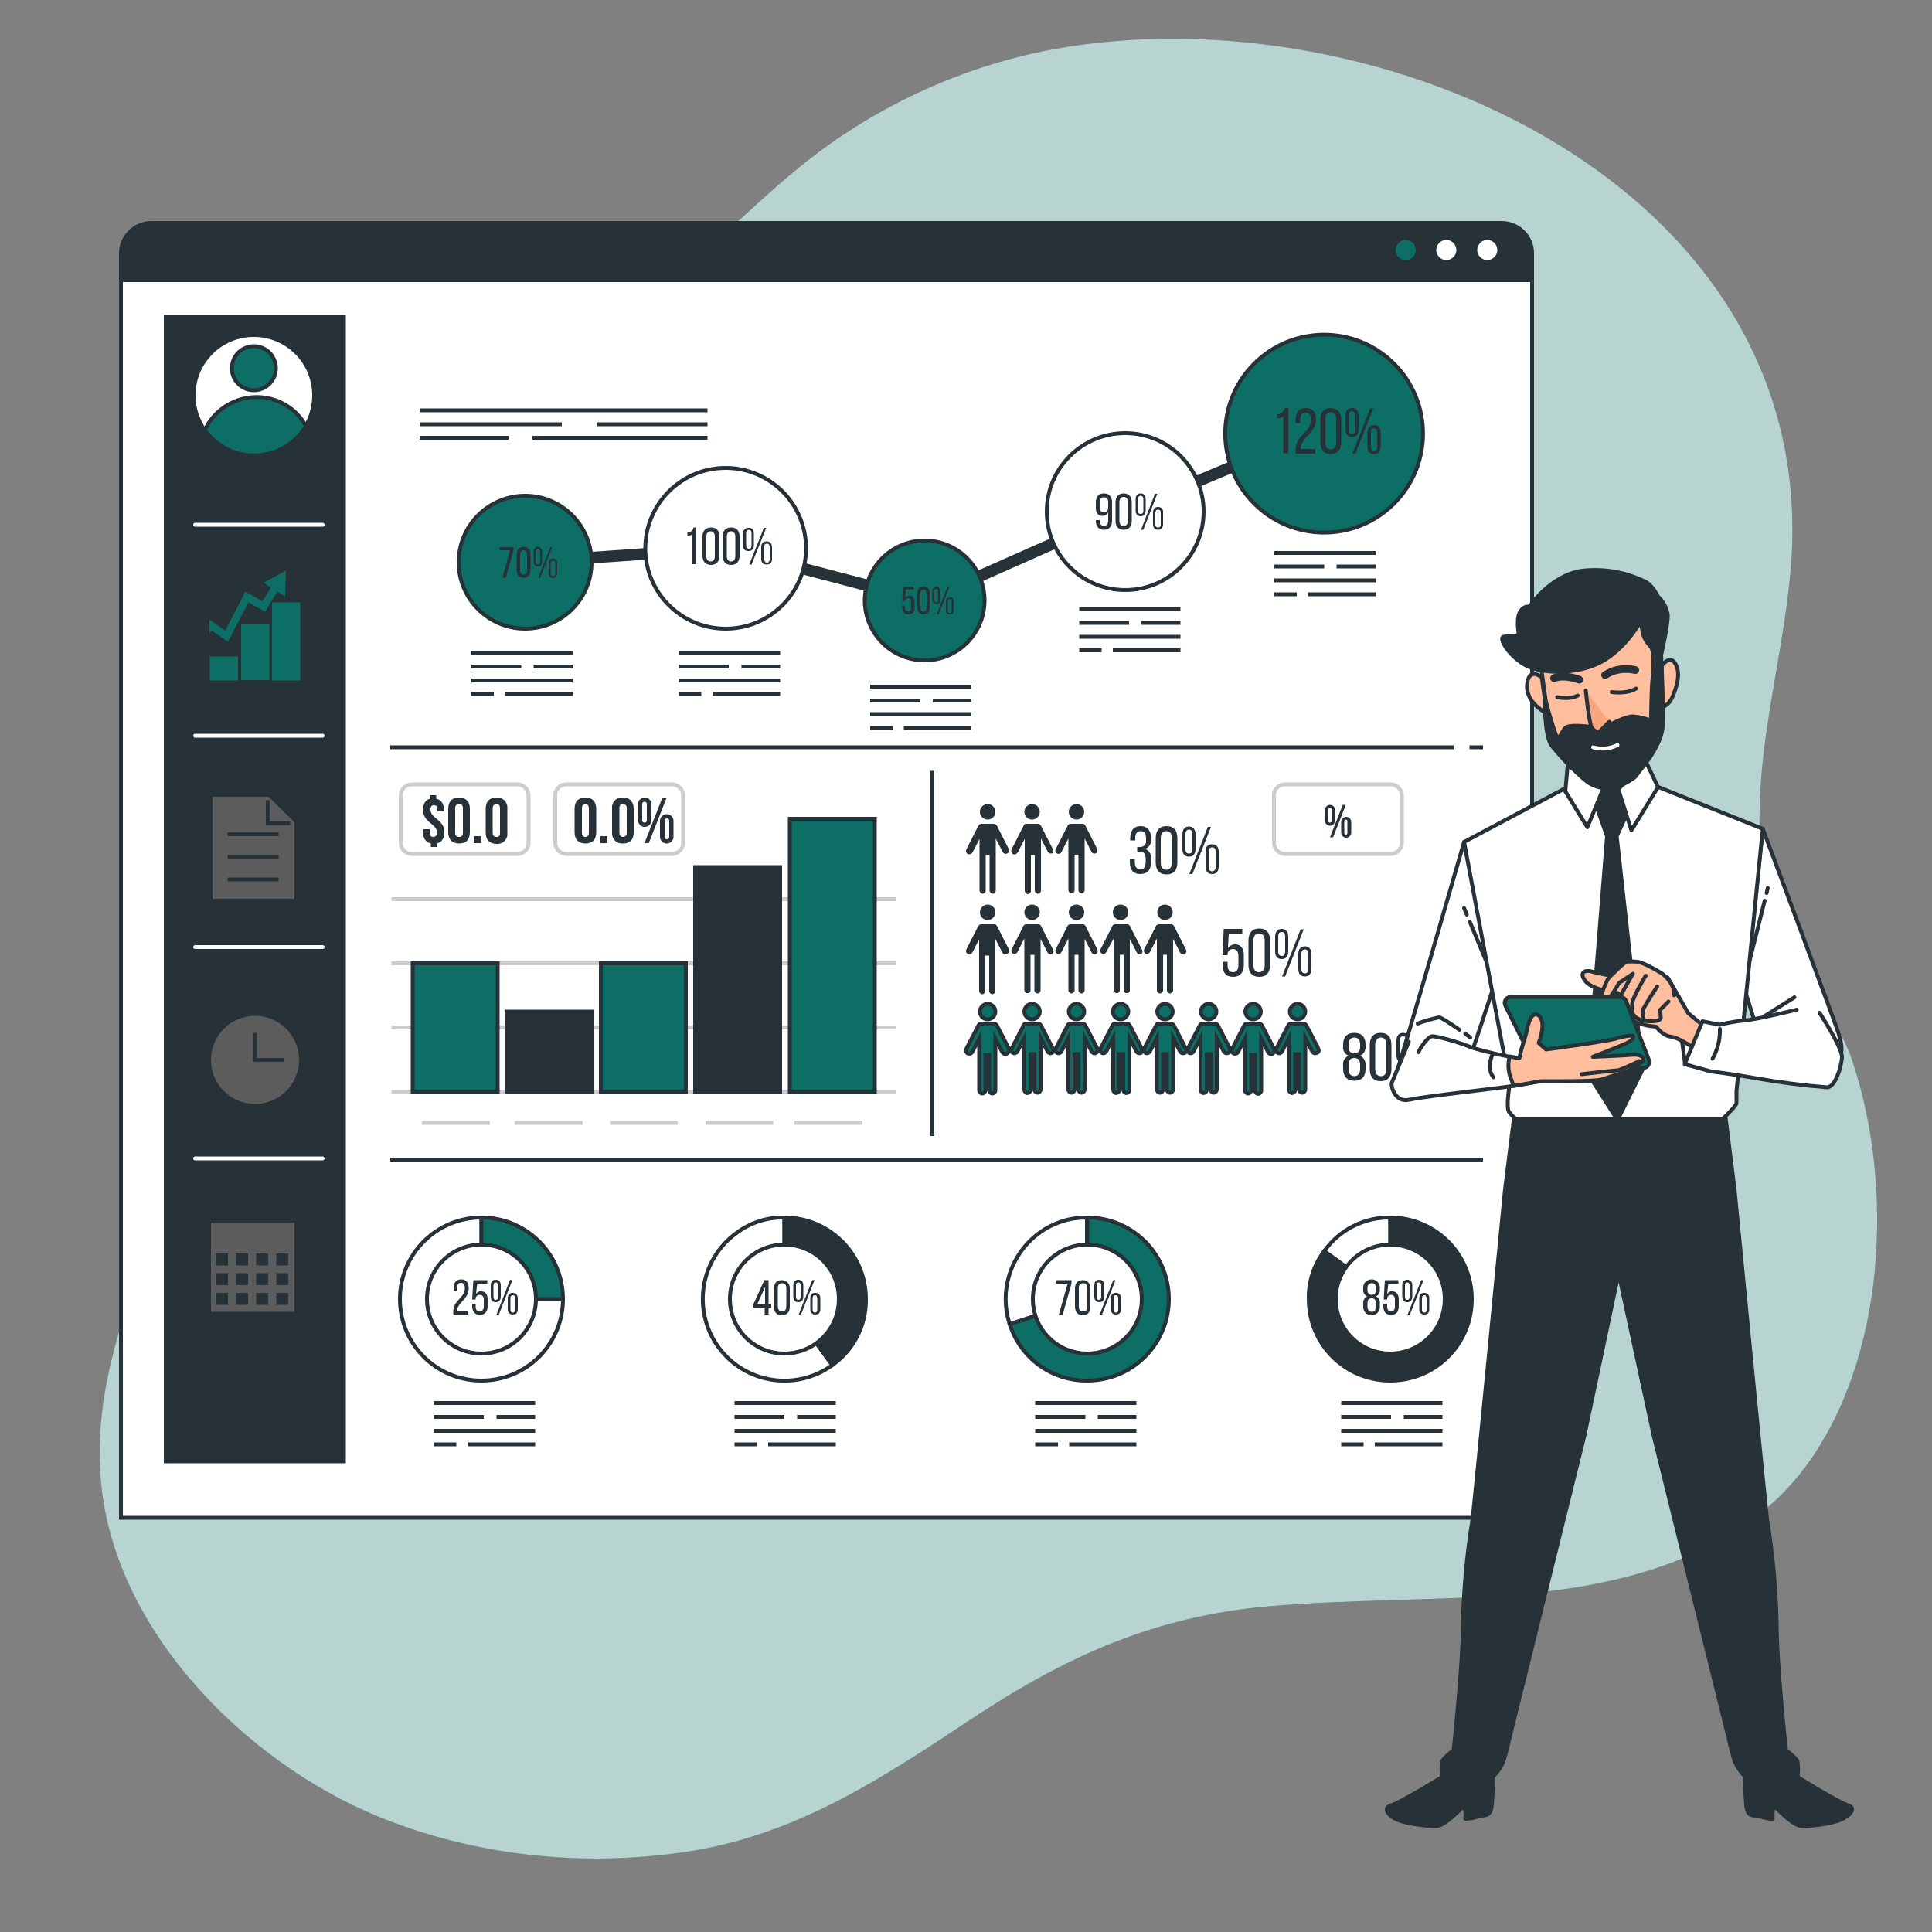 <?xml version="1.0" encoding="utf-8"?>
<!-- Generator: Adobe Illustrator 23.0.2, SVG Export Plug-In . SVG Version: 6.00 Build 0)  -->
<svg version="1.1" id="Layer_1" xmlns="http://www.w3.org/2000/svg" xmlns:xlink="http://www.w3.org/1999/xlink" x="0px" y="0px"
	 viewBox="0 0 500 500" style="enable-background:new 0 0 500 500;" xml:space="preserve">
<rect x="0" y="0" width="500" height="500" fill="#808080" stroke="none"/>
<style type="text/css">
	.st0{fill:#0C6E65;}
	.st1{opacity:0.7;fill:#FFFFFF;enable-background:new    ;}
	.st2{fill:#FFFFFF;stroke:#263238;stroke-miterlimit:10;}
	.st3{fill:#263238;stroke:#263238;stroke-miterlimit:10;}
	.st4{fill:#0C6E65;stroke:#263238;stroke-linecap:round;stroke-miterlimit:10;}
	.st5{fill:#FFFFFF;stroke:#263238;stroke-linecap:round;stroke-miterlimit:10;}
	.st6{fill:none;stroke:#263238;stroke-miterlimit:10;}
	.st7{fill:#0C6E65;stroke:#263238;stroke-miterlimit:10;}
	.st8{fill:#263238;}
	.st9{fill:none;stroke:#CCCCCC;stroke-miterlimit:10;}
	.st10{fill:none;stroke:#263238;stroke-width:3;stroke-miterlimit:10;}
	.st11{fill:none;stroke:#FFFFFF;stroke-linecap:round;stroke-miterlimit:10;}
	.st12{fill:#5C5C5C;}
	.st13{fill:#263238;stroke:#263238;stroke-linecap:round;stroke-linejoin:round;}
	.st14{fill:#FFFFFF;stroke:#263238;stroke-linecap:round;stroke-linejoin:round;}
	.st15{fill:none;stroke:#263238;stroke-linecap:round;stroke-linejoin:round;}
	.st16{fill:#FFBE9D;stroke:#263238;stroke-linecap:round;stroke-linejoin:round;}
	.st17{fill:#FFFFFF;stroke:#263238;stroke-width:2;stroke-linecap:round;stroke-linejoin:round;}
	.st18{fill:#F9A580;stroke:#263238;stroke-linecap:round;stroke-linejoin:round;}
	.st19{fill:none;stroke:#FFFFFF;stroke-linecap:round;stroke-linejoin:round;}
	.st20{fill:#0C6E65;stroke:#263238;stroke-linecap:round;stroke-linejoin:round;}
</style>
<g id="freepik--background-simple--inject-17">
	<path class="st0" d="M461.4,243.1c-0.3-0.8-0.7-1.6-1-2.4c-11.7-30.5,0.3-62.1,3-93c8.8-99.4-106.5-150.3-190.6-135
		c-23.2,4.3-45,14.2-63.6,28.7c-17.6,13.8-32.1,31.6-52.6,41.4c-46.4,22.2-111.5,23.8-118.2,87.4C34.6,205,58.7,234.9,54.8,269
		c-4.5,39.5-32.7,73.9-28.6,115.2C30,422.4,63.7,456,97.6,470c25.2,10.4,53.5,13.3,80.3,9.2c27.8-4.2,50-18.7,73-34
		c24.8-16.5,47.8-26.9,77.5-29.5c21-1.8,42.2-1.4,63.3-3c27.6-2.1,58-9.6,75.4-32.9c20.9-27.9,23.1-72.3,12.5-104.6
		C475.8,263.2,466.4,254.2,461.4,243.1z"/>
	<path class="st1" d="M461.4,243.1c-0.3-0.8-0.7-1.6-1-2.4c-11.7-30.5,0.3-62.1,3-93c8.8-99.4-106.5-150.3-190.6-135
		c-23.2,4.3-45,14.2-63.6,28.7c-17.6,13.8-32.1,31.6-52.6,41.4c-46.4,22.2-111.5,23.8-118.2,87.4C34.6,205,58.7,234.9,54.8,269
		c-4.5,39.5-32.7,73.9-28.6,115.2C30,422.4,63.7,456,97.6,470c25.2,10.4,53.5,13.3,80.3,9.2c27.8-4.2,50-18.7,73-34
		c24.8-16.5,47.8-26.9,77.5-29.5c21-1.8,42.2-1.4,63.3-3c27.6-2.1,58-9.6,75.4-32.9c20.9-27.9,23.1-72.3,12.5-104.6
		C475.8,263.2,466.4,254.2,461.4,243.1z"/>
</g>
<g id="freepik--Window--inject-17">
	<path class="st2" d="M40.7,57.7h346.4c5.2,0,9.3,4.2,9.4,9.3v325.8l0,0H31.3l0,0V67C31.3,61.8,35.5,57.6,40.7,57.7L40.7,57.7z"/>
	<path class="st3" d="M388.6,57.7H39.2c-4.3,0-7.9,3.5-7.9,7.8c0,0,0,0,0,0v7h365.2v-7C396.5,61.2,393,57.7,388.6,57.7z"/>
	<path class="st4" d="M366.9,64.7c0,1.7-1.4,3.1-3.1,3.1c-1.7,0-3.1-1.4-3.1-3.1c0-1.7,1.4-3.1,3.1-3.1c0,0,0,0,0,0
		C365.5,61.6,366.9,63,366.9,64.7C366.9,64.7,366.9,64.7,366.9,64.7z"/>
	<path class="st5" d="M377.4,64.7c0,1.7-1.4,3.1-3.1,3.1c-1.7,0-3.1-1.4-3.1-3.1s1.4-3.1,3.1-3.1S377.4,63,377.4,64.7
		C377.4,64.7,377.4,64.7,377.4,64.7z"/>
	<path class="st5" d="M388,64.7c0,1.7-1.4,3.1-3.1,3.1c-1.7,0-3.1-1.4-3.1-3.1s1.4-3.1,3.1-3.1S388,63,388,64.7
		C388,64.7,388,64.7,388,64.7z"/>
</g>
<g id="freepik--dividing-lines--inject-17">
	<line class="st6" x1="101" y1="300.1" x2="383.8" y2="300.1"/>
	<line class="st6" x1="380.3" y1="193.4" x2="383.8" y2="193.4"/>
	<line class="st6" x1="101" y1="193.4" x2="376.2" y2="193.4"/>
	<line class="st6" x1="241.3" y1="294" x2="241.3" y2="199.5"/>
</g>
<g id="freepik--charts-4--inject-17">
	<path class="st2" d="M124.6,336.2h21.1c0,11.6-9.4,21.1-21.1,21.1s-21.1-9.4-21.1-21.1c0-11.6,9.4-21.1,21.1-21.1h0l0,0
		L124.6,336.2z"/>
	<path class="st7" d="M124.6,336.2v-21.1c11.6,0,21.1,9.4,21.1,21.1L124.6,336.2L124.6,336.2z"/>
	<circle class="st5" cx="124.6" cy="336.2" r="14.1"/>
	<path class="st8" d="M121.3,333.5c0,2.7-3,3.7-3,5.7v0.1h2.9v0.9h-3.9v-0.8c0-2.9,3-3.5,3-6c0-0.9-0.3-1.4-1-1.4s-1,0.5-1,1.3v0.8
		h-0.9v-0.7c0-1.4,0.6-2.3,2-2.3S121.3,332.1,121.3,333.5z"/>
	<path class="st8" d="M123.2,334.9c0.3-0.5,0.8-0.8,1.3-0.7c1.2,0,1.7,0.8,1.7,2.1v1.7c0,1.4-0.7,2.3-2,2.3s-2-0.9-2-2.3v-0.6h0.9
		v0.7c0,0.8,0.3,1.3,1,1.3s1.1-0.5,1.1-1.3v-1.7c0-0.8-0.3-1.3-1.1-1.3c-0.5,0-1,0.4-1,1v0.2h-0.9l0.3-5h3.6v0.9h-2.6L123.2,334.9z"
		/>
	<path class="st8" d="M129.6,332.7v2.8c0,0.9-0.4,1.5-1.3,1.5s-1.3-0.6-1.3-1.5v-2.8c0-0.9,0.4-1.5,1.3-1.5
		C129.2,331.2,129.6,331.8,129.6,332.7z M127.7,332.7v2.9c0,0.5,0.2,0.8,0.6,0.8s0.6-0.3,0.6-0.8v-2.9c0-0.5-0.2-0.8-0.6-0.8
		S127.7,332.2,127.7,332.7L127.7,332.7z M132.6,331.3l-3.5,8.9h-0.6l3.5-9L132.6,331.3z M134,336v2.8c0,0.9-0.4,1.4-1.3,1.4
		s-1.3-0.6-1.3-1.4V336c0-0.9,0.4-1.4,1.3-1.4S134,335.2,134,336z M132.1,336v2.9c0,0.5,0.2,0.8,0.6,0.8s0.6-0.3,0.6-0.8V336
		c0-0.5-0.2-0.8-0.6-0.8S132.1,335.5,132.1,336L132.1,336z"/>
	<line class="st6" x1="112.3" y1="363.1" x2="138.5" y2="363.1"/>
	<line class="st6" x1="128.5" y1="366.7" x2="138.5" y2="366.7"/>
	<line class="st6" x1="112.3" y1="366.7" x2="125.2" y2="366.7"/>
	<line class="st6" x1="112.3" y1="370.3" x2="138.5" y2="370.3"/>
	<line class="st6" x1="121" y1="373.8" x2="138.5" y2="373.8"/>
	<line class="st6" x1="112.3" y1="373.8" x2="118.1" y2="373.8"/>
	<path class="st2" d="M203,336.2l12.4,17.1c-9.4,6.8-22.6,4.8-29.5-4.7c-6.8-9.4-4.8-22.6,4.7-29.5c3.6-2.7,7.9-4.1,12.4-4V336.2z"
		/>
	<path class="st3" d="M203,336.2v-21.1c11.6,0,21.1,9.4,21.1,21.1c0.1,6.8-3.2,13.2-8.7,17.1L203,336.2z"/>
	<circle class="st5" cx="203" cy="336.2" r="14.1"/>
	<path class="st8" d="M198.9,338.4v1.8h-1v-1.8H195v-0.9l2.8-6.2h1.1v6.2h0.7v0.9H198.9z M196,337.5h2v-4.4L196,337.5z"/>
	<path class="st8" d="M200.3,333.5c0-1.4,0.7-2.2,2-2.2c1.1,0,2,0.8,2.1,1.9c0,0.1,0,0.2,0,0.3v4.6c0,1.4-0.7,2.3-2.1,2.3
		s-2-0.9-2-2.3V333.5z M201.3,338.1c0,0.8,0.4,1.3,1.1,1.3s1.1-0.5,1.1-1.3v-4.7c0-0.8-0.3-1.3-1.1-1.3s-1.1,0.5-1.1,1.3V338.1z"/>
	<path class="st8" d="M207.9,332.7v2.8c0,0.9-0.4,1.5-1.3,1.5s-1.3-0.6-1.3-1.5v-2.8c0-0.9,0.4-1.5,1.3-1.5S207.9,331.8,207.9,332.7
		z M206,332.7v2.9c0,0.5,0.2,0.8,0.6,0.8s0.6-0.3,0.6-0.8v-2.9c0-0.5-0.2-0.8-0.6-0.8S206,332.2,206,332.7L206,332.7z M210.8,331.3
		l-3.5,8.9h-0.6l3.5-8.9H210.8z M212.3,336v2.8c0,0.9-0.4,1.4-1.3,1.4s-1.3-0.6-1.3-1.4V336c0-0.9,0.4-1.4,1.3-1.4
		S212.3,335.2,212.3,336L212.3,336z M210.3,336v2.9c0,0.5,0.2,0.8,0.6,0.8s0.6-0.3,0.6-0.8V336c0-0.5-0.2-0.8-0.6-0.8
		S210.3,335.5,210.3,336L210.3,336z"/>
	<line class="st6" x1="190.1" y1="363.1" x2="216.3" y2="363.1"/>
	<line class="st6" x1="206.3" y1="366.7" x2="216.3" y2="366.7"/>
	<line class="st6" x1="190.1" y1="366.7" x2="203" y2="366.7"/>
	<line class="st6" x1="190.1" y1="370.3" x2="216.3" y2="370.3"/>
	<line class="st6" x1="198.8" y1="373.8" x2="216.3" y2="373.8"/>
	<line class="st6" x1="190.1" y1="373.8" x2="195.9" y2="373.8"/>
	<path class="st2" d="M281.4,336.2l-20.1,6.5c-3.6-11.1,2.5-23,13.5-26.6c0,0,0,0,0,0c2.1-0.7,4.3-1,6.5-1V336.2z"/>
	<path class="st7" d="M281.4,336.2v-21.1c11.6,0,21.1,9.4,21.1,21.1c0,11.6-9.4,21.1-21.1,21.1c0,0,0,0,0,0
		c-9.2,0.1-17.3-5.8-20.1-14.6L281.4,336.2z"/>
	<circle class="st5" cx="281.4" cy="336.2" r="14.1"/>
	<path class="st8" d="M276.3,332.2h-3v-0.9h4v0.9l-2.3,8.1h-1L276.3,332.2z"/>
	<path class="st8" d="M278.2,333.5c0-1.4,0.7-2.2,2-2.2s2,0.9,2,2.2v4.6c0,1.4-0.7,2.3-2,2.3s-2-0.9-2-2.3V333.5z M279.2,338.1
		c0,0.8,0.3,1.3,1.1,1.3s1.1-0.5,1.1-1.3v-4.7c0-0.8-0.3-1.3-1.1-1.3s-1.1,0.5-1.1,1.3V338.1z"/>
	<path class="st8" d="M285.8,332.7v2.8c0,0.9-0.4,1.5-1.3,1.5s-1.3-0.6-1.3-1.5v-2.8c0-0.9,0.4-1.5,1.3-1.5S285.8,331.8,285.8,332.7
		z M283.8,332.7v2.9c0,0.5,0.2,0.8,0.6,0.8s0.6-0.3,0.6-0.8v-2.9c0-0.5-0.2-0.8-0.6-0.8S283.8,332.2,283.8,332.7L283.8,332.7z
		 M288.7,331.3l-3.5,8.9h-0.6l3.5-8.9H288.7z M290.1,336v2.8c0,0.9-0.4,1.4-1.3,1.4s-1.3-0.6-1.3-1.4V336c0-0.9,0.4-1.4,1.3-1.4
		S290.1,335.2,290.1,336L290.1,336z M288.2,336v2.9c0,0.5,0.2,0.8,0.6,0.8s0.6-0.3,0.6-0.8V336c0-0.5-0.2-0.8-0.6-0.8
		S288.2,335.5,288.2,336L288.2,336z"/>
	<line class="st6" x1="267.9" y1="363.1" x2="294.1" y2="363.1"/>
	<line class="st6" x1="284.1" y1="366.7" x2="294.1" y2="366.7"/>
	<line class="st6" x1="267.9" y1="366.7" x2="280.9" y2="366.7"/>
	<line class="st6" x1="267.9" y1="370.3" x2="294.1" y2="370.3"/>
	<line class="st6" x1="276.7" y1="373.8" x2="294.1" y2="373.8"/>
	<line class="st6" x1="267.9" y1="373.8" x2="273.8" y2="373.8"/>
	<path class="st2" d="M359.8,336.2l-17.1-12.4c3.9-5.5,10.3-8.8,17.1-8.7V336.2z"/>
	<path class="st3" d="M359.8,336.2v-21.1c11.6,0,21.1,9.4,21.1,21.1s-9.4,21.1-21.1,21.1s-21.1-9.4-21.1-21.1l0,0
		c-0.1-4.5,1.3-8.8,4-12.4L359.8,336.2z"/>
	<circle class="st5" cx="359.8" cy="336.2" r="14.1"/>
	<path class="st8" d="M357.1,333.4v0.3c0.1,0.8-0.3,1.5-1,1.8c0.7,0.3,1.1,1.1,1,1.9v0.7c0.1,1.2-0.8,2.2-2,2.3
		c-1.2,0.1-2.2-0.8-2.3-2c0-0.1,0-0.2,0-0.3v-0.7c-0.1-0.8,0.3-1.5,1-1.9c-0.7-0.3-1.1-1.1-1-1.8v-0.3c-0.1-1.2,0.8-2.2,2-2.3
		c1.2-0.1,2.2,0.8,2.3,2C357.2,333.2,357.2,333.3,357.1,333.4z M353.9,333.4v0.4c0,0.9,0.4,1.3,1.1,1.3s1.1-0.4,1.1-1.3v-0.4
		c0-0.9-0.4-1.3-1.1-1.3S353.9,332.5,353.9,333.4L353.9,333.4z M353.9,337.3v0.8c0,0.9,0.4,1.4,1.1,1.4s1.1-0.4,1.1-1.4v-0.8
		c0-0.9-0.4-1.3-1.1-1.3S353.9,336.4,353.9,337.3L353.9,337.3z"/>
	<path class="st8" d="M359,334.9c0.3-0.5,0.8-0.8,1.3-0.7c1.1,0,1.7,0.8,1.7,2.1v1.7c0,1.4-0.6,2.3-2,2.3s-2-0.9-2-2.3v-0.6h1v0.7
		c0,0.8,0.3,1.3,1,1.3s1-0.5,1-1.3v-1.7c0-0.8-0.3-1.3-1-1.3c-0.5,0-1,0.4-1,1v0.2h-0.9l0.3-5h3.5v0.9h-2.6L359,334.9z"/>
	<path class="st8" d="M365.5,332.7v2.8c0,0.9-0.4,1.5-1.3,1.5s-1.3-0.6-1.3-1.5v-2.8c0-0.9,0.4-1.5,1.3-1.5S365.5,331.8,365.5,332.7
		z M363.6,332.7v2.9c0,0.5,0.2,0.8,0.6,0.8s0.6-0.3,0.6-0.8v-2.9c0-0.5-0.2-0.8-0.6-0.8S363.6,332.2,363.6,332.7L363.6,332.7z
		 M368.4,331.3l-3.5,8.9h-0.6l3.5-8.9H368.4z M369.9,336v2.8c0,0.9-0.4,1.4-1.3,1.4s-1.3-0.6-1.3-1.4V336c0-0.9,0.4-1.4,1.3-1.4
		S369.9,335.2,369.9,336L369.9,336z M368,336v2.9c0,0.5,0.2,0.8,0.6,0.8s0.6-0.3,0.6-0.8V336c0-0.5-0.2-0.8-0.6-0.8
		S368,335.5,368,336z"/>
	<line class="st6" x1="347.1" y1="363.1" x2="373.3" y2="363.1"/>
	<line class="st6" x1="363.3" y1="366.7" x2="373.3" y2="366.7"/>
	<line class="st6" x1="347.1" y1="366.7" x2="360" y2="366.7"/>
	<line class="st6" x1="347.1" y1="370.3" x2="373.3" y2="370.3"/>
	<line class="st6" x1="355.8" y1="373.8" x2="373.3" y2="373.8"/>
	<line class="st6" x1="347.1" y1="373.8" x2="352.9" y2="373.8"/>
</g>
<g id="freepik--charts-3--inject-17">
	<path class="st8" d="M255.6,212.1c1.1,0,2-0.9,2-2s-0.9-2-2-2c-1.1,0-2,0.9-2,2S254.5,212.1,255.6,212.1z"/>
	<path class="st8" d="M261.1,219.8l-3.1-6.1c-0.2-0.3-0.5-0.5-0.8-0.5H257h-2.8h-0.1c-0.4,0-0.7,0.1-0.9,0.5l-3.1,6.1
		c-0.2,0.4-0.1,0.9,0.3,1.2c0.4,0.2,0.9,0.1,1.2-0.3c0,0,0-0.1,0.1-0.1l1.8-3.5v13.4c0,0.4,0.4,0.8,0.8,0.8c0.4,0,0.8-0.4,0.8-0.8
		v-9.2h1v9.2c0,0.4,0.4,0.8,0.8,0.8c0.4,0,0.8-0.4,0.8-0.8V217l1.8,3.5c0.2,0.4,0.7,0.6,1.1,0.4c0,0,0,0,0,0
		C261.1,220.7,261.3,220.2,261.1,219.8z"/>
	<path class="st8" d="M267.1,212.1c1.1,0,2-0.9,2-2s-0.9-2-2-2s-2,0.9-2,2S266,212.1,267.1,212.1z"/>
	<path class="st8" d="M272.5,219.8l-3.1-6.1c-0.2-0.3-0.5-0.5-0.8-0.5h-0.1h-2.7h-0.1c-0.3,0-0.7,0.1-0.8,0.5l-3.1,6.1
		c-0.2,0.4-0.1,0.9,0.3,1.2s0.9,0.1,1.2-0.3c0,0,0-0.1,0.1-0.1l1.8-3.5v13.4c0,0.4,0.3,0.8,0.7,0.9c0.4,0,0.8-0.3,0.9-0.7
		c0-0.1,0-0.1,0-0.2v-9.2h1v9.2c0,0.4,0.4,0.8,0.8,0.8c0.4,0,0.8-0.4,0.8-0.8V217l1.8,3.5c0.2,0.4,0.8,0.5,1.2,0.3
		C272.6,220.6,272.7,220.1,272.5,219.8L272.5,219.8z"/>
	<circle class="st8" cx="278.6" cy="210.1" r="2"/>
	<path class="st8" d="M284,219.8l-3.1-6.1c-0.2-0.3-0.5-0.5-0.8-0.5H280h-2.8h-0.1c-0.3,0-0.7,0.2-0.8,0.5l-3.1,6.1
		c-0.2,0.4,0,0.9,0.4,1.1c0.4,0.2,0.9,0,1.1-0.4l1.8-3.5v13.4c0,0.4,0.4,0.8,0.8,0.8c0.4,0,0.8-0.4,0.8-0.8v-9.2h1v9.2
		c0,0.4,0.4,0.8,0.8,0.8c0.4,0,0.8-0.4,0.8-0.8V217l1.8,3.5c0.2,0.4,0.8,0.5,1.2,0.3C284,220.6,284.1,220.1,284,219.8L284,219.8z"/>
	<path class="st8" d="M255.6,238.1c1.1,0,2-0.9,2-2s-0.9-2-2-2c-1.1,0-2,0.9-2,2S254.5,238.1,255.6,238.1z"/>
	<path class="st8" d="M261.1,245.7l-3.1-6.1c-0.2-0.3-0.5-0.5-0.8-0.4H257h-2.8h-0.1c-0.3,0-0.7,0.1-0.9,0.4l-3.1,6.1
		c-0.2,0.4-0.1,0.9,0.3,1.2s0.9,0.1,1.2-0.3c0,0,0,0,0,0l1.8-3.5v13.4c0,0.4,0.4,0.8,0.8,0.8c0.4,0,0.8-0.4,0.8-0.8v-9.2h1v9.2
		c0,0.4,0.4,0.8,0.8,0.8c0.4,0,0.8-0.4,0.8-0.8V243l1.8,3.5c0.2,0.4,0.7,0.6,1.1,0.4C261.1,246.7,261.3,246.2,261.1,245.7
		C261.1,245.7,261.1,245.7,261.1,245.7z"/>
	<path class="st8" d="M267.1,238.1c1.1,0,2-0.9,2-2s-0.9-2-2-2s-2,0.9-2,2S266,238.1,267.1,238.1z"/>
	<path class="st8" d="M272.5,245.7l-3.1-6.1c-0.2-0.3-0.5-0.5-0.8-0.4h-0.1h-2.7h-0.1c-0.3,0-0.7,0.1-0.8,0.4l-3.1,6.1
		c-0.2,0.4,0,0.9,0.4,1.1c0.4,0.2,0.9,0,1.1-0.4l1.8-3.5v13.4c0,0.4,0.5,0.8,0.9,0.7c0.4,0,0.7-0.3,0.7-0.7v-9.2h1v9.2
		c0,0.4,0.4,0.8,0.8,0.8c0.4,0,0.8-0.4,0.8-0.8V243l1.8,3.5c0.2,0.4,0.7,0.6,1.1,0.4C272.6,246.7,272.8,246.2,272.5,245.7
		C272.5,245.7,272.5,245.7,272.5,245.7z"/>
	<circle class="st8" cx="278.6" cy="236.1" r="2"/>
	<path class="st8" d="M284,245.7l-3.1-6.1c-0.2-0.3-0.5-0.5-0.8-0.4H280h-2.8h-0.1c-0.3,0-0.7,0.1-0.8,0.4l-3.1,6.1
		c-0.2,0.4,0,0.9,0.4,1.1c0.4,0.2,0.9,0,1.1-0.4l1.8-3.5v13.4c0,0.4,0.4,0.8,0.8,0.8c0.4,0,0.8-0.4,0.8-0.8v-9.2h1v9.2
		c0,0.4,0.4,0.8,0.8,0.8c0.4,0,0.8-0.4,0.8-0.8V243l1.8,3.5c0.2,0.4,0.7,0.6,1.1,0.4C284,246.7,284.2,246.2,284,245.7
		C284,245.8,284,245.8,284,245.7L284,245.7z"/>
	<circle class="st8" cx="290" cy="236.1" r="2"/>
	<path class="st8" d="M295.5,245.7l-3.1-6.1c-0.2-0.3-0.5-0.5-0.8-0.4h-0.1h-2.7h-0.1c-0.3,0-0.7,0.1-0.8,0.4l-3.1,6.1
		c-0.2,0.4,0,0.9,0.4,1.1c0.4,0.2,0.9,0,1.1-0.4l1.9-3.5v13.4c0,0.4,0.5,0.8,0.9,0.7c0.4,0,0.7-0.3,0.7-0.7v-9.2h1v9.2
		c0,0.4,0.5,0.8,0.9,0.7c0.4,0,0.7-0.3,0.7-0.7V243l1.8,3.5c0.2,0.4,0.7,0.6,1.1,0.4S295.8,246.2,295.5,245.7L295.5,245.7
		L295.5,245.7z"/>
	<path class="st8" d="M301.5,238.1c1.1,0,2-0.9,2-2s-0.9-2-2-2s-2,0.9-2,2S300.4,238.1,301.5,238.1z"/>
	<path class="st8" d="M306.9,245.7l-3.1-6.1c-0.2-0.3-0.5-0.5-0.9-0.4h-0.1h-2.8H300c-0.3,0-0.7,0.1-0.8,0.4l-3.1,6.1
		c-0.2,0.4,0,0.9,0.4,1.1c0.4,0.2,0.9,0,1.1-0.4l1.8-3.5v13.4c0,0.4,0.4,0.8,0.8,0.8c0.4,0,0.8-0.4,0.8-0.8v-9.2h1v9.2
		c0,0.4,0.4,0.8,0.8,0.8c0.4,0,0.8-0.4,0.8-0.8V243l1.8,3.5c0.2,0.4,0.7,0.6,1.1,0.4C307,246.7,307.2,246.2,306.9,245.7
		C307,245.8,307,245.8,306.9,245.7L306.9,245.7z"/>
	<path class="st7" d="M255.6,263.8c1.1,0,2-0.9,2-2s-0.9-2-2-2c-1.1,0-2,0.9-2,2S254.5,263.8,255.6,263.8z"/>
	<path class="st7" d="M261.1,271.4l-3.1-6c-0.2-0.3-0.5-0.5-0.8-0.5H257h-2.8h-0.1c-0.4,0-0.7,0.1-0.9,0.5l-3.1,6
		c-0.2,0.4-0.1,0.9,0.3,1.2c0.4,0.2,0.9,0.1,1.2-0.3c0,0,0,0,0,0l1.8-3.5v13.4c0,0.4,0.4,0.8,0.8,0.8c0.4,0,0.8-0.4,0.8-0.8v-9.2h1
		v9.2c0,0.4,0.4,0.8,0.8,0.8c0.4,0,0.8-0.4,0.8-0.8v-13.4l1.8,3.5c0.2,0.4,0.7,0.6,1.1,0.4C261.1,272.4,261.3,271.8,261.1,271.4z"/>
	<path class="st7" d="M267.1,263.8c1.1,0,2-0.9,2-2s-0.9-2-2-2s-2,0.9-2,2S266,263.8,267.1,263.8z"/>
	<path class="st7" d="M272.5,271.4l-3.1-6c-0.2-0.3-0.5-0.5-0.8-0.5h-0.1h-2.7h-0.1c-0.3,0-0.7,0.1-0.8,0.5l-3.1,6
		c-0.2,0.4,0,0.9,0.4,1.1c0.4,0.2,0.9,0,1.1-0.4l1.8-3.5v13.4c0,0.4,0.3,0.8,0.7,0.9c0.4,0,0.8-0.3,0.9-0.7c0-0.1,0-0.1,0-0.2v-9.2
		h1v9.2c0,0.4,0.4,0.8,0.8,0.8s0.8-0.4,0.8-0.8c0,0,0,0,0,0v-13.4l1.8,3.5c0.2,0.4,0.7,0.6,1.1,0.4
		C272.6,272.4,272.7,271.8,272.5,271.4z"/>
	<path class="st7" d="M278.6,263.8c1.1,0,2-0.9,2-2s-0.9-2-2-2s-2,0.9-2,2S277.5,263.8,278.6,263.8z"/>
	<path class="st7" d="M284,271.4l-3.1-6c-0.2-0.3-0.5-0.5-0.8-0.5H280h-2.8h-0.1c-0.3,0-0.7,0.1-0.8,0.5l-3.1,6
		c-0.2,0.4,0,0.9,0.4,1.1c0.4,0.2,0.9,0,1.1-0.4l1.8-3.5v13.4c0,0.4,0.4,0.8,0.8,0.8c0.4,0,0.8-0.4,0.8-0.8v-9.2h1v9.2
		c0,0.4,0.4,0.8,0.8,0.8s0.8-0.4,0.8-0.8c0,0,0,0,0,0v-13.4l1.8,3.5c0.2,0.4,0.7,0.6,1.1,0.4C284,272.4,284.2,271.9,284,271.4
		C284,271.5,284,271.5,284,271.4L284,271.4z"/>
	<path class="st7" d="M290,263.8c1.1,0,2-0.9,2-2s-0.9-2-2-2s-2,0.9-2,2S288.9,263.8,290,263.8z"/>
	<path class="st7" d="M295.5,271.4l-3.1-6c-0.2-0.3-0.5-0.5-0.8-0.5h-0.1h-2.7h-0.1c-0.3,0-0.7,0.1-0.8,0.5l-3.1,6
		c-0.2,0.4,0,0.9,0.4,1.1c0.4,0.2,0.9,0,1.1-0.4l1.8-3.5v13.4c0,0.4,0.3,0.8,0.7,0.9c0.4,0,0.8-0.3,0.9-0.7c0-0.1,0-0.1,0-0.2v-9.2
		h1v9.2c0,0.4,0.3,0.8,0.7,0.9c0.4,0,0.8-0.3,0.9-0.7c0-0.1,0-0.1,0-0.2v-13.4l1.8,3.5c0.2,0.4,0.7,0.6,1.1,0.4
		S295.7,271.9,295.5,271.4L295.5,271.4L295.5,271.4z"/>
	<path class="st7" d="M301.5,263.8c1.1,0,2-0.9,2-2s-0.9-2-2-2s-2,0.9-2,2S300.4,263.8,301.5,263.8z"/>
	<path class="st7" d="M306.9,271.4l-3.1-6c-0.2-0.3-0.5-0.5-0.9-0.5h-0.1h-2.8H300c-0.3,0-0.7,0.1-0.8,0.5l-3.1,6
		c-0.2,0.4,0,0.9,0.4,1.1c0.4,0.2,0.9,0,1.1-0.4l1.8-3.5v13.4c0,0.4,0.4,0.8,0.8,0.8c0.4,0,0.8-0.4,0.8-0.8v-9.2h1v9.2
		c0,0.4,0.4,0.8,0.8,0.8c0.4,0,0.8-0.4,0.8-0.8v-13.4l1.8,3.5c0.2,0.4,0.7,0.6,1.1,0.4C307,272.4,307.2,271.9,306.9,271.4
		C307,271.5,307,271.5,306.9,271.4L306.9,271.4z"/>
	<path class="st7" d="M312.8,263.8c1.1,0,2-0.9,2-2s-0.9-2-2-2s-2,0.9-2,2S311.7,263.8,312.8,263.8z"/>
	<path class="st7" d="M318.3,271.4l-3.1-6c-0.2-0.3-0.5-0.5-0.9-0.5h-0.1h-2.8h-0.1c-0.3,0-0.7,0.1-0.8,0.5l-3.1,6
		c-0.2,0.4,0,0.9,0.4,1.1s0.9,0,1.1-0.4l1.8-3.5v13.4c0,0.4,0.3,0.8,0.7,0.9c0.4,0,0.8-0.3,0.9-0.7c0-0.1,0-0.1,0-0.2v-9.2h1v9.2
		c0,0.4,0.4,0.8,0.8,0.8s0.8-0.4,0.8-0.8c0,0,0,0,0,0v-13.4l1.8,3.5c0.2,0.4,0.7,0.6,1.1,0.4C318.3,272.4,318.5,271.9,318.3,271.4
		C318.3,271.5,318.3,271.5,318.3,271.4L318.3,271.4z"/>
	<path class="st7" d="M324.3,263.8c1.1,0,2-0.9,2-2s-0.9-2-2-2s-2,0.9-2,2S323.2,263.8,324.3,263.8z"/>
	<path class="st7" d="M329.7,271.4l-3.1-6c-0.2-0.3-0.5-0.5-0.8-0.5h-0.1h-2.7h-0.1c-0.4,0-0.7,0.1-0.9,0.5l-3.1,6
		c-0.2,0.4-0.1,0.9,0.3,1.2c0.4,0.2,0.9,0.1,1.2-0.3c0,0,0,0,0,0l1.8-3.5v13.4c0,0.4,0.4,0.8,0.8,0.8s0.8-0.4,0.8-0.8c0,0,0,0,0,0
		v-9.2h1v9.2c0,0.4,0.3,0.8,0.7,0.9c0.4,0,0.8-0.3,0.9-0.7c0-0.1,0-0.1,0-0.2v-13.4l1.8,3.5c0.2,0.4,0.7,0.6,1.1,0.4
		S330,271.9,329.7,271.4L329.7,271.4L329.7,271.4z"/>
	<path class="st7" d="M335.8,263.8c1.1,0,2-0.9,2-2s-0.9-2-2-2s-2,0.9-2,2S334.7,263.8,335.8,263.8z"/>
	<path class="st7" d="M341.2,271.4l-3.1-6c-0.2-0.3-0.5-0.5-0.9-0.5h-0.1h-2.8h-0.1c-0.3,0-0.7,0.1-0.8,0.5l-3.1,6
		c-0.2,0.4,0,0.9,0.4,1.1s0.9,0,1.1-0.4l1.8-3.5v13.4c0,0.4,0.3,0.8,0.7,0.9c0.4,0,0.8-0.3,0.9-0.7c0-0.1,0-0.1,0-0.2v-9.2h1v9.2
		c0,0.4,0.4,0.8,0.8,0.8c0.4,0,0.8-0.4,0.8-0.8v-13.4l1.8,3.5c0.2,0.4,0.7,0.6,1.1,0.4C341.3,272.4,341.4,271.9,341.2,271.4
		C341.2,271.5,341.2,271.5,341.2,271.4L341.2,271.4z"/>
	<path class="st8" d="M297.9,216.9v0.3c0.1,1.1-0.5,2.1-1.5,2.5c1,0.4,1.6,1.4,1.5,2.5v0.9c0,1.9-0.9,3.1-2.8,3.1s-2.7-1.2-2.7-3.1
		v-0.8h1.3v0.9c0,1.1,0.5,1.8,1.4,1.8s1.4-0.6,1.4-1.9v-0.9c0-1.2-0.5-1.8-1.5-1.8h-0.7v-1.2h0.8c0.8,0,1.5-0.6,1.5-1.4
		c0-0.1,0-0.2,0-0.2V217c0-1.3-0.4-1.9-1.4-1.9s-1.4,0.7-1.4,1.8v0.6h-1.3v-0.6c0-1.9,0.9-3.1,2.7-3.1S297.9,215.1,297.9,216.9z"/>
	<path class="st8" d="M299.1,216.9c0-1.9,0.9-3.1,2.8-3.1s2.8,1.2,2.8,3.1v6.3c0,1.9-0.9,3.1-2.8,3.1s-2.8-1.2-2.8-3.1V216.9z
		 M300.4,223.3c0,1.1,0.5,1.8,1.4,1.8s1.5-0.7,1.5-1.8v-6.4c0-1.1-0.5-1.8-1.5-1.8s-1.4,0.7-1.4,1.8V223.3z"/>
	<path class="st8" d="M309.4,215.9v3.8c0,1.2-0.5,2-1.7,2s-1.7-0.8-1.7-2v-3.8c0-1.2,0.6-2,1.7-2S309.4,214.7,309.4,215.9z
		 M306.8,215.8v4c0,0.7,0.3,1.1,0.9,1.1s0.9-0.4,0.9-1.1v-4c0-0.7-0.3-1.1-0.9-1.1S306.8,215.2,306.8,215.8z M313.4,214l-4.8,12.2
		h-0.8l4.8-12.2H313.4z M315.4,220.4v3.8c0,1.2-0.5,2-1.7,2s-1.7-0.8-1.7-2v-3.8c0-1.2,0.5-1.9,1.7-1.9S315.4,219.3,315.4,220.4
		L315.4,220.4z M312.8,220.4v4c0,0.7,0.3,1.1,0.9,1.1s0.9-0.4,0.9-1.1v-4c0-0.7-0.3-1.1-0.9-1.1S312.8,219.7,312.8,220.4
		L312.8,220.4z"/>
	<path class="st8" d="M317.8,245.4c0.4-0.6,1.1-1,1.8-1c1.6,0,2.3,1.1,2.3,2.9v2.4c0,1.9-0.9,3.1-2.8,3.1s-2.7-1.2-2.7-3.1v-0.8h1.3
		v0.9c0,1.1,0.5,1.8,1.4,1.8s1.4-0.7,1.4-1.8v-2.4c0-1.1-0.5-1.8-1.4-1.8c-0.7,0-1.3,0.5-1.4,1.2c0,0,0,0,0,0.1v0.3h-1.3l0.3-6.8
		h4.8v1.2H318L317.8,245.4z"/>
	<path class="st8" d="M323.1,243.4c0-1.9,0.9-3.1,2.8-3.1s2.8,1.2,2.8,3.1v6.3c0,1.9-0.9,3.1-2.8,3.1s-2.8-1.2-2.8-3.1V243.4z
		 M324.4,249.8c0,1.1,0.5,1.8,1.4,1.8s1.5-0.7,1.5-1.8v-6.4c0-1.1-0.5-1.8-1.5-1.8s-1.4,0.7-1.4,1.8V249.8z"/>
	<path class="st8" d="M333.4,242.4v3.8c0,1.2-0.5,2-1.7,2s-1.7-0.8-1.7-2v-3.8c0-1.2,0.6-2,1.7-2S333.4,241.2,333.4,242.4z
		 M330.8,242.3v4c0,0.7,0.3,1.1,0.9,1.1s0.9-0.4,0.9-1.1v-4c0-0.7-0.3-1.1-0.9-1.1S330.8,241.6,330.8,242.3L330.8,242.3z
		 M337.4,240.5l-4.8,12.2h-0.8l4.8-12.2H337.4z M339.4,246.9v3.8c0,1.2-0.5,2-1.7,2s-1.7-0.8-1.7-2v-3.8c0-1.2,0.6-2,1.7-2
		S339.4,245.7,339.4,246.9L339.4,246.9z M336.8,246.8v4c0,0.7,0.3,1.1,0.9,1.1s0.9-0.4,0.9-1.1v-4c0-0.7-0.3-1.1-0.9-1.1
		S336.8,246.2,336.8,246.8L336.8,246.8z"/>
	<path class="st8" d="M353.4,270.3v0.4c0.1,1.1-0.4,2.1-1.4,2.5c1,0.5,1.5,1.5,1.4,2.6v0.9c0,1.9-1,3-2.9,3s-2.9-1.2-2.9-3v-0.9
		c-0.2-1.1,0.4-2.1,1.4-2.6c-1-0.4-1.6-1.5-1.4-2.5v-0.4c0-1.9,1-3,2.9-3S353.4,268.4,353.4,270.3z M349,270.3v0.6
		c0,1.2,0.6,1.7,1.5,1.7s1.5-0.5,1.5-1.7v-0.6c0-1.3-0.6-1.8-1.5-1.8S349,269.1,349,270.3L349,270.3z M349,275.6v1
		c0,1.3,0.6,1.9,1.5,1.9s1.5-0.6,1.5-1.9v-1c0-1.2-0.5-1.8-1.5-1.8S349,274.4,349,275.6L349,275.6z"/>
	<path class="st8" d="M354.5,270.4c0-1.9,0.9-3.1,2.8-3.1s2.8,1.2,2.8,3.1v6.3c0,1.9-0.9,3.1-2.8,3.1s-2.8-1.2-2.8-3.1V270.4z
		 M355.9,276.7c0,1.1,0.5,1.8,1.5,1.8s1.4-0.7,1.4-1.8v-6.4c0-1.1-0.5-1.8-1.4-1.8s-1.5,0.7-1.5,1.8V276.7z"/>
	<path class="st8" d="M364.8,269.3v3.8c0,1.2-0.6,2-1.7,2s-1.7-0.8-1.7-2v-3.8c0-1.2,0.6-2,1.7-2S364.8,268.1,364.8,269.3z
		 M362.2,269.3v4c0,0.7,0.2,1.1,0.9,1.1s0.9-0.4,0.9-1.1v-4c0-0.7-0.3-1.1-0.9-1.1S362.2,268.6,362.2,269.3z M368.9,267.4l-4.8,12.2
		h-0.8l4.8-12.2H368.9z M370.9,273.9v3.8c0,1.2-0.5,2-1.7,2s-1.7-0.8-1.7-2v-3.8c0-1.2,0.5-2,1.7-2S370.8,272.7,370.9,273.9
		L370.9,273.9z M368.2,273.8v4c0,0.7,0.3,1.1,0.9,1.1s0.9-0.5,0.9-1.1v-4c0-0.7-0.3-1.1-0.9-1.1S368.2,273.1,368.2,273.8
		L368.2,273.8z"/>
	<path class="st9" d="M332.6,203h27.3c1.6,0,2.9,1.3,2.9,2.9v12.2c0,1.6-1.3,2.9-2.9,2.9h-27.3c-1.6,0-2.9-1.3-2.9-2.9v-12.2
		C329.6,204.3,330.9,203,332.6,203z"/>
	<path class="st8" d="M342.9,209.6c0-0.7,0.6-1.3,1.3-1.3c0.7,0,1.3,0.6,1.3,1.3v2.8c0,0.7-0.6,1.3-1.3,1.3c-0.7,0-1.3-0.6-1.3-1.3
		V209.6z M343.8,212.4c0,0.4,0.1,0.5,0.4,0.5s0.4-0.2,0.4-0.5v-2.9c0-0.4-0.2-0.5-0.4-0.5s-0.4,0.1-0.4,0.5V212.4z M347.5,208.3h0.8
		l-3.3,8.4h-0.8L347.5,208.3z M347.1,212.7c0-0.7,0.6-1.3,1.3-1.3c0.7,0,1.3,0.6,1.3,1.3v2.8c0,0.7-0.6,1.3-1.3,1.3
		c-0.7,0-1.3-0.6-1.3-1.3V212.7z M347.9,215.5c0,0.4,0.1,0.5,0.4,0.5s0.4-0.1,0.4-0.5v-2.9c0-0.4-0.2-0.5-0.4-0.5s-0.4,0.1-0.4,0.5
		V215.5z"/>
</g>
<g id="freepik--charts-2--inject-17">
	<line class="st9" x1="101.3" y1="282.6" x2="232" y2="282.6"/>
	<line class="st9" x1="101.3" y1="265.9" x2="232" y2="265.9"/>
	<line class="st9" x1="101.3" y1="249.3" x2="232" y2="249.3"/>
	<line class="st9" x1="101.3" y1="232.7" x2="232" y2="232.7"/>
	<path class="st9" d="M106.6,203h27.3c1.6,0,2.9,1.3,2.9,2.9v12.2c0,1.6-1.3,2.9-2.9,2.9h-27.3c-1.6,0-2.9-1.3-2.9-2.9v-12.2
		C103.7,204.3,105,203,106.6,203z"/>
	<path class="st9" d="M146.6,203h27.3c1.6,0,2.9,1.3,2.9,2.9v12.2c0,1.6-1.3,2.9-2.9,2.9h-27.3c-1.6,0-2.9-1.3-2.9-2.9v-12.2
		C143.6,204.3,144.9,203,146.6,203z"/>
	<path class="st8" d="M111.4,206.7v-0.9h1.5v0.9c1.3,0.3,2,1.3,2,2.9v0.4h-1.7v-0.5c0-0.8-0.3-1.1-0.9-1.1s-0.9,0.3-0.9,1.1
		c0,2.4,3.6,2.5,3.6,5.9c0,1.6-0.7,2.6-2,2.9v0.9h-1.5v-0.9c-1.3-0.3-2-1.3-2-2.9v-0.8h1.7v0.9c0,0.8,0.4,1.1,0.9,1.1s1-0.3,1-1.1
		c0-2.4-3.6-2.5-3.6-5.9C109.5,207.9,110.2,206.9,111.4,206.7z"/>
	<path class="st8" d="M116,209.3c0-1.9,1-2.9,2.8-2.9s2.8,1.1,2.8,2.9v6.1c0,1.9-1,2.9-2.8,2.9s-2.8-1.1-2.8-2.9V209.3z
		 M117.8,215.5c0,0.8,0.4,1.1,1,1.1s1-0.3,1-1.1v-6.3c0-0.8-0.4-1.1-1-1.1s-1,0.3-1,1.1V215.5z"/>
	<path class="st8" d="M124.5,216.4v1.8h-1.8v-1.8H124.5z"/>
	<path class="st8" d="M125.7,209.3c0-1.9,1-2.9,2.8-2.9c1.4-0.1,2.7,0.9,2.8,2.4c0,0.2,0,0.4,0,0.6v6.1c0.2,1.4-0.8,2.7-2.2,2.9
		c-0.2,0-0.4,0-0.6,0c-1.8,0-2.8-1.1-2.8-2.9V209.3z M127.5,215.5c0,0.8,0.4,1.1,1,1.1c0.6,0,0.9-0.3,0.9-1.1v-6.3
		c0-0.8-0.4-1.1-0.9-1.1s-1,0.3-1,1.1V215.5z"/>
	<path class="st8" d="M148.7,209.3c0-1.9,1-2.9,2.8-2.9s2.8,1.1,2.8,2.9v6.1c0,1.9-1,2.9-2.8,2.9s-2.8-1.1-2.8-2.9V209.3z
		 M150.6,215.5c0,0.8,0.4,1.1,0.9,1.1s0.9-0.3,0.9-1.1v-6.3c0-0.8-0.4-1.1-0.9-1.1s-0.9,0.3-0.9,1.1V215.5z"/>
	<path class="st8" d="M157.2,216.4v1.8h-1.8v-1.8H157.2z"/>
	<path class="st8" d="M158.4,209.3c-0.2-1.4,0.8-2.7,2.2-2.9c0.2,0,0.4,0,0.6,0c1.8,0,2.8,1.1,2.8,2.9v6.1c0,1.9-1,2.9-2.8,2.9
		c-1.4,0.1-2.7-0.9-2.8-2.4c0-0.2,0-0.4,0-0.6V209.3z M160.3,215.5c0,0.8,0.4,1.1,0.9,1.1s1-0.3,1-1.1v-6.3c0-0.8-0.4-1.1-1-1.1
		s-0.9,0.3-0.9,1.1V215.5z"/>
	<path class="st8" d="M165.1,208.3c-0.1-1,0.7-1.8,1.6-1.9c1-0.1,1.8,0.7,1.9,1.6c0,0.1,0,0.2,0,0.3v3.8c0.1,1-0.7,1.8-1.6,1.9
		c-1,0.1-1.8-0.7-1.9-1.6c0-0.1,0-0.2,0-0.3V208.3z M166.2,212.2c0,0.5,0.2,0.7,0.6,0.7s0.6-0.2,0.6-0.7v-4c0-0.5-0.2-0.7-0.6-0.7
		s-0.6,0.2-0.6,0.7V212.2z M171.4,206.5h1.1l-4.6,11.7h-1.1L171.4,206.5z M170.8,212.6c-0.1-1,0.7-1.8,1.6-1.9
		c1-0.1,1.8,0.7,1.9,1.6c0,0.1,0,0.2,0,0.3v3.8c0.1,1-0.7,1.8-1.6,1.9c-1,0.1-1.8-0.7-1.9-1.6c0-0.1,0-0.2,0-0.3V212.6z M172,216.5
		c0,0.5,0.2,0.7,0.6,0.7s0.6-0.2,0.6-0.7v-4c0-0.5-0.2-0.7-0.6-0.7s-0.6,0.2-0.6,0.7V216.5z"/>
	<rect x="204.4" y="211.9" class="st7" width="22" height="70.7"/>
	<rect x="179.9" y="224.4" class="st3" width="22" height="58.2"/>
	<rect x="155.5" y="249.3" class="st7" width="22" height="33.3"/>
	<rect x="106.8" y="249.3" class="st7" width="22" height="33.3"/>
	<rect x="131.1" y="261.8" class="st3" width="22" height="20.8"/>
	<line class="st9" x1="133.2" y1="290.6" x2="150.8" y2="290.6"/>
	<line class="st9" x1="109.2" y1="290.6" x2="126.8" y2="290.6"/>
	<line class="st9" x1="157.9" y1="290.6" x2="175.4" y2="290.6"/>
	<line class="st9" x1="182.6" y1="290.6" x2="200.1" y2="290.6"/>
	<line class="st9" x1="205.6" y1="290.6" x2="223.2" y2="290.6"/>
</g>
<g id="freepik--charts-1--inject-17">
	<polyline class="st10" points="135.9,145.5 187.8,141.9 239.3,155.4 291.2,132.4 343.7,110.4 	"/>
	<circle class="st4" cx="239.3" cy="155.4" r="15.5"/>
	<path class="st8" d="M234.3,154.7c0.2-0.4,0.6-0.6,1.1-0.6c0.9,0,1.3,0.7,1.3,1.7v1.4c0,1.1-0.5,1.8-1.6,1.8s-1.6-0.7-1.6-1.8v-0.5
		h0.7v0.5c0,0.6,0.3,1,0.8,1s0.8-0.4,0.8-1v-1.4c0-0.6-0.3-1-0.8-1c-0.4,0-0.8,0.3-0.8,0.7c0,0,0,0,0,0v0.2h-0.7l0.2-3.9h2.8v0.7
		h-2.1L234.3,154.7z"/>
	<path class="st8" d="M237.4,153.6c0-1.1,0.5-1.8,1.6-1.8c0.9-0.1,1.6,0.6,1.6,1.5c0,0.1,0,0.2,0,0.3v3.6c0,1.1-0.5,1.8-1.6,1.8
		s-1.6-0.7-1.6-1.8V153.6z M238.2,157.3c0,0.6,0.3,1,0.8,1s0.8-0.4,0.8-1v-3.7c0-0.6-0.3-1-0.8-1s-0.8,0.4-0.8,1V157.3z"/>
	<path class="st8" d="M243.3,153v2.2c0,0.7-0.3,1.1-1,1.1s-1-0.5-1-1.1V153c0-0.7,0.3-1.1,1-1.1S243.3,152.3,243.3,153z M241.8,153
		v2.3c0,0.4,0.1,0.6,0.5,0.6s0.5-0.3,0.5-0.6V153c0-0.4-0.1-0.6-0.5-0.6S241.8,152.6,241.8,153z M245.7,151.9l-2.8,7.1h-0.5l2.8-7.1
		H245.7z M246.8,155.7v2.2c0,0.7-0.3,1.1-1,1.1s-1-0.4-1-1.1v-2.2c0-0.7,0.3-1.1,1-1.1S246.8,154.9,246.8,155.7L246.8,155.7z
		 M245.3,155.7v2.3c0,0.4,0.1,0.6,0.5,0.6s0.5-0.3,0.5-0.6v-2.3c0-0.4-0.1-0.6-0.5-0.6S245.3,155.2,245.3,155.7L245.3,155.7z"/>
	<circle class="st4" cx="135.9" cy="145.5" r="17.2"/>
	<path class="st8" d="M132,142.4h-2.7v-0.8h3.6v0.8l-2,7.1H130L132,142.4z"/>
	<path class="st8" d="M133.7,143.5c0-1.2,0.6-2,1.8-2s1.8,0.8,1.8,2v4c0,1.2-0.6,2-1.8,2s-1.8-0.8-1.8-2V143.5z M134.6,147.6
		c0,0.7,0.3,1.1,0.9,1.1s0.9-0.4,0.9-1.1v-4.1c0-0.7-0.3-1.1-0.9-1.1s-0.9,0.4-0.9,1.1V147.6z"/>
	<path class="st8" d="M140.3,142.8v2.5c0,0.8-0.4,1.3-1.1,1.3s-1.1-0.5-1.1-1.3v-2.5c0-0.8,0.4-1.3,1.1-1.3S140.3,142.1,140.3,142.8
		z M138.6,142.8v2.6c0,0.4,0.2,0.7,0.6,0.7s0.6-0.3,0.6-0.7v-2.6c0-0.4-0.2-0.7-0.6-0.7S138.6,142.4,138.6,142.8L138.6,142.8z
		 M142.9,141.6l-3.1,7.9h-0.5l3.1-7.9H142.9z M144.2,145.8v2.5c0,0.8-0.4,1.3-1.1,1.3s-1.1-0.5-1.1-1.3v-2.5c0-0.8,0.4-1.3,1.1-1.3
		S144.2,145,144.2,145.8L144.2,145.8z M142.5,145.8v2.6c0,0.4,0.2,0.7,0.6,0.7s0.6-0.3,0.6-0.7v-2.6c0-0.4-0.2-0.7-0.6-0.7
		S142.5,145.3,142.5,145.8L142.5,145.8z"/>
	<circle class="st5" cx="291.2" cy="132.4" r="20.3"/>
	<path class="st8" d="M287.8,130v4.7c0,1.5-0.7,2.4-2.1,2.4s-2.1-0.9-2.1-2.3v-0.2h1v0.2c0,0.8,0.4,1.3,1.1,1.3s1.1-0.5,1.1-1.5
		v-2.1c-0.2,0.6-0.8,1-1.5,1c-1.2,0-1.7-0.8-1.7-2.2V130c0-1.4,0.7-2.3,2.1-2.3S287.8,128.6,287.8,130z M284.6,129.9v1.4
		c0,0.8,0.4,1.3,1.1,1.3s1.1-0.5,1.1-1.3V130c0-0.9-0.3-1.3-1.1-1.3S284.6,129.1,284.6,129.9L284.6,129.9z"/>
	<path class="st8" d="M288.7,130c0-1.4,0.7-2.3,2.1-2.3s2.1,0.9,2.1,2.3v4.8c0,1.4-0.7,2.3-2.1,2.3s-2.1-0.9-2.1-2.3V130z
		 M289.7,134.8c0,0.8,0.4,1.3,1.1,1.3s1.1-0.5,1.1-1.3V130c0-0.9-0.4-1.4-1.1-1.4s-1.1,0.5-1.1,1.4V134.8z"/>
	<path class="st8" d="M296.5,129.2v2.9c0,0.9-0.4,1.5-1.3,1.5s-1.3-0.6-1.3-1.5v-2.9c0-0.9,0.4-1.5,1.3-1.5S296.5,128.3,296.5,129.2
		z M294.5,129.2v3c0,0.5,0.2,0.8,0.7,0.8s0.7-0.3,0.7-0.8v-3c0-0.5-0.2-0.9-0.7-0.9S294.5,128.7,294.5,129.2L294.5,129.2z
		 M299.5,127.8l-3.6,9.3h-0.6l3.6-9.3L299.5,127.8z M301,132.7v2.9c0,0.9-0.4,1.5-1.3,1.5s-1.3-0.6-1.3-1.5v-2.9
		c0-0.9,0.4-1.5,1.3-1.5S301.1,131.8,301,132.7L301,132.7z M299,132.7v3c0,0.5,0.2,0.8,0.7,0.8s0.7-0.3,0.7-0.8v-3
		c0-0.5-0.2-0.8-0.7-0.8S299.1,132.1,299,132.7L299,132.7z"/>
	<circle class="st5" cx="187.8" cy="141.9" r="20.8"/>
	<path class="st8" d="M179.2,138.3c-0.4,0.2-0.9,0.4-1.3,0.4v-0.9c0.8,0,1.5-0.5,1.6-1.3h0.7v9.5h-1L179.2,138.3z"/>
	<path class="st8" d="M181.8,138.9c0-1.4,0.7-2.4,2.2-2.4s2.2,0.9,2.2,2.4v4.9c0,1.4-0.7,2.4-2.2,2.4s-2.2-1-2.2-2.4V138.9z
		 M182.8,143.9c0,0.9,0.4,1.4,1.1,1.4s1.1-0.5,1.1-1.4v-5c0-0.9-0.4-1.4-1.1-1.4s-1.1,0.5-1.1,1.4V143.9z"/>
	<path class="st8" d="M187,138.9c0-1.4,0.7-2.4,2.2-2.4s2.2,0.9,2.2,2.4v4.9c0,1.4-0.7,2.4-2.2,2.4s-2.2-1-2.2-2.4V138.9z
		 M188.1,143.9c0,0.9,0.4,1.4,1.1,1.4s1.1-0.5,1.1-1.4v-5c0-0.9-0.4-1.4-1.1-1.4s-1.1,0.5-1.1,1.4V143.9z"/>
	<path class="st8" d="M195.1,138.1v3c0,0.9-0.4,1.5-1.4,1.5s-1.4-0.6-1.4-1.5v-3c0-0.9,0.4-1.5,1.4-1.5S195.1,137.1,195.1,138.1z
		 M193.1,138v3.1c0,0.5,0.2,0.9,0.7,0.9s0.7-0.3,0.7-0.9V138c0-0.5-0.2-0.9-0.7-0.9S193,137.5,193.1,138L193.1,138z M198.3,136.6
		l-3.8,9.5h-0.6l3.8-9.5H198.3z M199.8,141.6v3c0,0.9-0.4,1.5-1.4,1.5s-1.4-0.6-1.4-1.5v-3c0-0.9,0.4-1.5,1.4-1.5
		S199.7,140.7,199.8,141.6L199.8,141.6z M197.8,141.6v3.1c0,0.5,0.2,0.9,0.7,0.9s0.7-0.4,0.7-0.9v-3.1c0-0.5-0.2-0.9-0.7-0.9
		S197.7,141,197.8,141.6L197.8,141.6z"/>
	
		<ellipse transform="matrix(0.707 -0.707 0.707 0.707 21.065 275.19)" class="st4" cx="342.7" cy="112.2" rx="25.6" ry="25.6"/>
	<path class="st8" d="M332.1,107.8c-0.5,0.3-1,0.5-1.6,0.5v-1.1c1,0,1.8-0.6,2-1.6h0.9v11.7h-1.3V107.8z"/>
	<path class="st8" d="M340.6,108.5c0,3.5-4,4.8-4,7.5v0.2h3.8v1.2h-5.1v-1c0-3.8,4-4.5,4-7.8c0-1.2-0.4-1.8-1.4-1.8
		s-1.4,0.7-1.4,1.7v1h-1.2v-0.9c0-1.8,0.8-3,2.6-3S340.6,106.7,340.6,108.5z"/>
	<path class="st8" d="M341.7,108.5c0-1.8,0.9-2.9,2.7-2.9s2.7,1.2,2.7,2.9v6c0,1.8-0.9,3-2.7,3s-2.7-1.2-2.7-3V108.5z M343,114.6
		c0,1.1,0.5,1.7,1.4,1.7s1.4-0.6,1.4-1.7v-6.2c0-1.1-0.4-1.7-1.4-1.7s-1.4,0.6-1.4,1.7V114.6z"/>
	<path class="st8" d="M351.6,107.5v3.7c0,1.1-0.5,1.9-1.7,1.9s-1.7-0.8-1.7-1.9v-3.7c0-1.1,0.5-1.9,1.7-1.9S351.6,106.4,351.6,107.5
		z M349.1,107.5v3.8c0,0.6,0.2,1,0.8,1s0.8-0.4,0.8-1v-3.8c0-0.6-0.3-1.1-0.8-1.1S349.1,106.8,349.1,107.5L349.1,107.5z
		 M355.4,105.7l-4.6,11.7H350l4.6-11.7H355.4z M357.3,111.9v3.7c0,1.1-0.5,1.9-1.7,1.9s-1.7-0.8-1.7-1.9v-3.7c0-1.1,0.5-1.9,1.7-1.9
		S357.3,110.7,357.3,111.9L357.3,111.9z M354.8,111.9v3.8c0,0.6,0.3,1.1,0.8,1.1s0.8-0.4,0.8-1.1v-3.8c0-0.6-0.3-1-0.8-1
		s-0.8,0.3-0.8,0.9V111.9z"/>
	<line class="st6" x1="122" y1="169" x2="148.2" y2="169"/>
	<line class="st6" x1="138.1" y1="172.5" x2="148.2" y2="172.5"/>
	<line class="st6" x1="122" y1="172.5" x2="134.9" y2="172.5"/>
	<line class="st6" x1="122" y1="176.1" x2="148.2" y2="176.1"/>
	<line class="st6" x1="130.7" y1="179.6" x2="148.2" y2="179.6"/>
	<line class="st6" x1="122" y1="179.6" x2="127.8" y2="179.6"/>
	<line class="st6" x1="175.7" y1="169" x2="201.9" y2="169"/>
	<line class="st6" x1="191.9" y1="172.5" x2="201.9" y2="172.5"/>
	<line class="st6" x1="175.7" y1="172.5" x2="188.6" y2="172.5"/>
	<line class="st6" x1="175.7" y1="176.1" x2="201.9" y2="176.1"/>
	<line class="st6" x1="184.4" y1="179.6" x2="201.9" y2="179.6"/>
	<line class="st6" x1="175.7" y1="179.6" x2="181.5" y2="179.6"/>
	<line class="st6" x1="225.2" y1="177.7" x2="251.4" y2="177.7"/>
	<line class="st6" x1="241.4" y1="181.3" x2="251.4" y2="181.3"/>
	<line class="st6" x1="225.2" y1="181.3" x2="238.2" y2="181.3"/>
	<line class="st6" x1="225.2" y1="184.8" x2="251.4" y2="184.8"/>
	<line class="st6" x1="233.9" y1="188.4" x2="251.4" y2="188.4"/>
	<line class="st6" x1="225.2" y1="188.4" x2="231" y2="188.4"/>
	<line class="st6" x1="279.3" y1="157.6" x2="305.5" y2="157.6"/>
	<line class="st6" x1="295.4" y1="161.2" x2="305.5" y2="161.2"/>
	<line class="st6" x1="279.3" y1="161.2" x2="292.2" y2="161.2"/>
	<line class="st6" x1="279.3" y1="164.8" x2="305.5" y2="164.8"/>
	<line class="st6" x1="288" y1="168.3" x2="305.5" y2="168.3"/>
	<line class="st6" x1="279.3" y1="168.3" x2="285.1" y2="168.3"/>
	<line class="st6" x1="329.8" y1="143.1" x2="356" y2="143.1"/>
	<line class="st6" x1="345.9" y1="146.6" x2="356" y2="146.6"/>
	<line class="st6" x1="329.8" y1="146.6" x2="342.7" y2="146.6"/>
	<line class="st6" x1="329.8" y1="150.2" x2="356" y2="150.2"/>
	<line class="st6" x1="338.5" y1="153.8" x2="356" y2="153.8"/>
	<line class="st6" x1="329.8" y1="153.8" x2="335.6" y2="153.8"/>
	<line class="st6" x1="108.6" y1="106.2" x2="183.1" y2="106.2"/>
	<line class="st6" x1="154.6" y1="109.8" x2="183.1" y2="109.8"/>
	<line class="st6" x1="108.6" y1="109.8" x2="145.4" y2="109.8"/>
	<line class="st6" x1="137.8" y1="113.3" x2="183.1" y2="113.3"/>
	<line class="st6" x1="108.6" y1="113.3" x2="131.6" y2="113.3"/>
</g>
<g id="freepik--information-tags--inject-17">
	<rect x="42.4" y="81.5" class="st8" width="47.1" height="297.2"/>
	<rect x="70.4" y="155.9" class="st0" width="7.3" height="20.2"/>
	<rect x="62.4" y="161.6" class="st0" width="7.3" height="14.4"/>
	<rect x="54.3" y="169.9" class="st0" width="7.3" height="6.2"/>
	<polygon class="st0" points="68.2,150.8 70.1,152.1 67.9,155.6 63.5,153.1 58.3,163.2 54.3,160.4 54.2,160.4 54.2,163.9 
		54.8,163.2 59,166.1 64.3,155.9 68.6,158.3 71.8,153.1 73.8,154.3 74,147.7 	"/>
	<circle class="st5" cx="65.7" cy="102.3" r="15.6"/>
	<path class="st7" d="M53,111.3c5,7,14.7,8.7,21.8,3.7c1.8-1.3,3.3-2.9,4.4-4.7c-3.9-7.1-12.8-9.6-19.9-5.7
		C56.5,106.1,54.3,108.5,53,111.3z"/>
	<circle class="st7" cx="65.7" cy="95.3" r="5.7"/>
	<line class="st11" x1="50.5" y1="135.8" x2="83.5" y2="135.8"/>
	<line class="st11" x1="50.5" y1="190.4" x2="83.5" y2="190.4"/>
	<line class="st11" x1="50.5" y1="245.1" x2="83.5" y2="245.1"/>
	<line class="st11" x1="50.5" y1="299.8" x2="83.5" y2="299.8"/>
	<polygon class="st12" points="69.5,206.2 55,206.2 55,232.6 76.2,232.6 76.2,212.8 	"/>
	<line class="st6" x1="58.9" y1="215.9" x2="72.1" y2="215.9"/>
	<line class="st6" x1="58.9" y1="221.8" x2="72.1" y2="221.8"/>
	<line class="st6" x1="58.9" y1="227.6" x2="72.1" y2="227.6"/>
	<polyline class="st6" points="69.3,207.1 69.3,213.1 75.1,213.1 	"/>
	<circle class="st12" cx="66" cy="274.3" r="11.4"/>
	<polyline class="st6" points="66,267.3 66,274.3 73.6,274.3 	"/>
	<rect x="54.6" y="316.4" class="st12" width="21.6" height="23.1"/>
	<path class="st8" d="M59,327.5h-3.1v-3.1H59V327.5z M64.2,324.4h-3.1v3.1h3.1L64.2,324.4z M69.4,324.4h-3.1v3.1h3.1L69.4,324.4z
		 M74.6,324.4h-3.1v3.1h3.1V324.4z M59,329.5h-3.1v3.1H59V329.5z M64.2,329.5h-3.1v3.1h3.1L64.2,329.5z M69.4,329.5h-3.1v3.1h3.1
		L69.4,329.5z M74.6,329.5h-3.1v3.1h3.1V329.5z M59,334.6h-3.1v3.1H59V334.6z M64.2,334.6h-3.1v3.1h3.1L64.2,334.6z M69.4,334.6
		h-3.1v3.1h3.1L69.4,334.6z M74.6,334.6h-3.1v3.1h3.1V334.6z"/>
</g>
<g id="freepik--Character--inject-17">
	<path class="st13" d="M478.2,467.2c-2.1-0.6-13-7.3-13-7.3c0.2-1.3,0.2-2.6,0-4c-0.3-0.9-3-3-3-3s-2.4-22.2-2.4-32.8
		c-0.2-8.9-1-17.7-2.4-26.4c-0.3-1.2-8.5-85.9-8.5-85.9l-2.7-21.6l-27,1.3l-27-1.3l-2.7,21.6c0,0-8.2,84.7-8.5,85.9
		c-1.4,8.7-2.2,17.6-2.4,26.4c0,10.6-2.4,32.8-2.4,32.8s-2.7,2.1-3,3c-0.2,1.3-0.2,2.6,0,4c0,0-10.9,6.7-13.1,7.3s-1.2,2.4,1.2,3.6
		s7.9,1.8,10.3,1.8s6.1-4.3,7-4.9s0.6,3,0.6,3c1.1,0,2.3-0.2,3.3-0.6c1.2-0.6,3.3,0.6,3.6-3s0.3-7.3,0.3-7.3c1.1-1.1,2.1-2.5,2.7-4
		c0.6-1.8,1.8-7,1.8-7l19.1-77.1l8.9-42.2l9.1,42.2l19.1,77.1c0,0,1.2,5.2,1.8,7c0.7,1.5,1.6,2.8,2.7,4c0,0,0,3.6,0.3,7.3
		s2.4,2.4,3.6,3c1.1,0.4,2.2,0.6,3.3,0.6c0,0-0.3-3.6,0.6-3s4.6,4.9,7,4.9s7.9-0.6,10.3-1.8S480.4,467.8,478.2,467.2z"/>
	<path class="st14" d="M378.9,217.9c0,0-16.7,58-17.4,59.4s3.6,0.7,7.7,1.5s9.9-2.4,10.6-3.6s6.8-20,6.8-20L378.9,217.9z"/>
	<line class="st15" x1="379.6" y1="236.7" x2="378.9" y2="235"/>
	<line class="st15" x1="385.1" y1="249.9" x2="380.4" y2="238.6"/>
	<path class="st14" d="M379.2,267.5l1.3,1"/>
	<path class="st14" d="M366.9,264.9c1.8-0.7,3.6-1.2,5.5-1.6c0.6,0,3.1,1.7,5.3,3.2"/>
	<path class="st14" d="M456.2,214.5c0,0,19.1,51,19.6,52.9s1,3.1,0.7,5.3s-3.6,3.6-4.4,3.6s-6-3.4-8.2-4.3s-8.7-4.1-8.7-4.1
		l-3.4-10.9L456.2,214.5z"/>
	<line class="st15" x1="457.2" y1="231.1" x2="457.5" y2="229.8"/>
	<line class="st15" x1="452.7" y1="249" x2="456.7" y2="233.1"/>
	<line class="st15" x1="464.4" y1="258.1" x2="456.6" y2="263"/>
	<path class="st14" d="M406.2,203.4l-27.3,14.5l11.8,62.8c0,0-1,5.8-0.2,7c0.5,0.8,1.2,1.4,1.9,1.9h53.4c0,0,3.6-3.4,3.6-4.1v-3.1
		l6.8-67.9l-27-10.8L406.2,203.4z"/>
	<polygon class="st13" points="412.3,206.3 415.9,216.4 411,277.9 418.6,289.9 425.1,276.8 418.4,216.4 422.6,207.3 416.5,200.6 	
		"/>
	<polygon class="st14" points="405.7,198.1 405.1,204.8 410.8,214.1 415,203.9 	"/>
	<polygon class="st14" points="418.8,204.2 422.2,214.9 429.1,203.7 426,197.2 	"/>
	<path class="st16" d="M399,175.3c0,0-3.4-2.9-3.8,1.9s5.1,7.4,5.1,7.4L399,175.3z"/>
	<path class="st16" d="M430,172.4c0,0,2.1-3.2,3.6-0.6s0.2,6.3-0.8,8.6s-2.5,2.5-2.5,2.5L430,172.4z"/>
	<path class="st16" d="M398.2,167.9c0,0,2.1,16,3,21.1c0.8,3.9,2.8,7.4,5.9,9.9c1.9,1.7,5.5,4.8,8.8,4.8s6.8-1.9,7.6-3
		s6.3-9.5,6.7-11.8s0-9.9,0-11.6s-0.4-9.7-0.4-9.7s0-5.9-2.1-9.7s-9.1-4-19-2.1s-11,3.8-11,5.7S398.2,167.9,398.2,167.9z"/>
	<path class="st14" d="M417.1,179.1c0,0,3.8,0.6,6.3-0.9"/>
	<path class="st14" d="M403,180.4c0,0,3.1,0.8,5.3-0.4"/>
	<path class="st17" d="M415.4,174.7c2.3-1.5,5.1-1.9,7.8-1.3"/>
	<path class="st17" d="M408.7,175.9c0,0-3.8-1.5-6.5-0.4"/>
	<path class="st13" d="M424.7,160.6c0,0-3.8,7.2-10.3,10.7s-16.2,3.2-20.4,0.4s-6.1-6.7-4.9-6.9s4-0.4,4-0.4s-0.8-4,0.2-5.9
		s2.5-1.5,2.5-1.5s5.5-8.2,13.7-9.3c5.5-0.6,11,0.3,16,2.7c2.1,0.8,3.6,4,3.6,4c1.3,1.2,2.2,2.9,2.5,4.6c0.2,2.5-1.7,10.5-1.7,10.5
		s0.2,16.2,0.2,19.4s-5.5,11.8-9.7,13.9c-2.7,1.6-6.1,1.6-8.9,0c-1.7-0.8-8.4-7.6-10.1-10.1s-1.7-12.4-1.7-12.4s2.5,9.3,3.2,10.3
		s1.3-1.5,2.3-2.3s4.9-0.4,6.5-0.2s3,0.4,3.8,0s5.1-2.7,7-2.7c1.7,0.1,3.3,0.5,4.8,1.1c0,0,0-7.6,0.4-11.2s0.2-7-0.4-7.8
		c-0.9-1-1.7-2.1-2.1-3.4C425,163,424.7,161.8,424.7,160.6z"/>
	<path class="st18" d="M410.4,178.7c0,0,0.8,8.2,1.5,9.5c0.4,0.7,1.1,1.2,1.9,1.3l2.7-2.7"/>
	<path class="st19" d="M412.3,193.4c2.1,0.6,4.4,0.4,6.3-0.6"/>
	<polygon class="st14" points="436.1,275.4 435.1,267.9 441.7,269.1 	"/>
	<path class="st16" d="M418.2,252.7c-2-0.3-4-0.7-6-1.2c-2.2-0.7-3.6,0.3-1.9,2.4c1.7,2.2,7.7,3.1,8.4,3.1c0,0,1.2,6.3,4.6,7.5
		c1.7,0.7,3.5,1.1,5.3,1.2c0,0,1.7,2.4,3.9,2.6s7.3,3.9,7.3,3.9l2.4-5.6l-5.3-4.4l-5.3-9.2l-5.1-1.7l-4.3-1.4L418.2,252.7z"/>
	<path class="st16" d="M431.8,259.2l-2.2,2.2c0.1,0.6,0.2,1.3,0.2,1.9c0,1-1.7,1-2.9,1c-1.3,0-2.5-0.3-3.6-1c-1-0.7-4.8-4.1-4.8-4.1
		l4.1-7.2l-3.6,2.4c-0.9,1.6-1.9,3.2-3.1,4.6c-1.5,1.5-1.9-0.2-1.9-0.2s1.4-4.6,2.4-5.8c1.4-1.4,2.8-2.8,4.4-4.1
		c1-0.1,1.9-0.1,2.9,0c1.7,0.2,5.1,2.2,6.5,3.1c1.3,1,2.3,2.3,2.9,3.9c0.1,0.6,0.2,1.1,0.2,1.7"/>
	<path class="st15" d="M425.5,264c-0.4-0.9-0.5-1.9-0.2-2.9c1.1-2,2.3-3.9,3.6-5.8"/>
	<path class="st15" d="M423.3,263.3c0,0-0.4-0.4-0.8-1s-0.1-1.7-0.1-2.5c0-1.5,3.5-7.3,3.5-7.3"/>
	<path class="st14" d="M470.9,262.1c0,0,6,9.2,5.8,11.6s-1.7,7.7-3.9,7.7c-6.2-0.5-12.4-1.3-18.6-2.4c-6.8-1.2-11.4-1.7-11.4-1.7
		l-6.8-1.9l4.6-11.1l4.4,0.9c2.1-0.5,4.2-0.9,6.4-1.1c3.1-0.2,13.6-2.8,13.6-2.8"/>
	<path class="st15" d="M445.1,266.3c0.1,2.7-0.6,5.4-1.9,7.7"/>
	<path class="st14" d="M364.6,269.6c0,0-4.1,9.9-4.4,10.6s0.7,5.3,4.6,4.4s24.4-3.1,27-3.6l6.8-1.2h5.4c2.4,0,9.2,0,10.6-0.5
		l5.8-1.9c1.5-0.5,4.6-2.4,4.8-3.1s-0.7-1.5-3.1-1.2s-9.9,0.5-9.9,0.5s6.8-2.6,8.9-3.6s1.5-1.9,1.5-1.9c-1.4,0-2.8,0.3-4.1,0.7
		c-1.7,0.7-18.4,2.9-18.4,2.9l-1.9-1.7c0.6-1.4,0.9-2.9,1-4.4c0-1.9-1-3.4-2.2-2.9s-1.7,3.4-1.9,4.3s-1.4,4.8-1.4,4.8l-0.5,2.2
		c0,0-9.9-1.9-12.8-3.1s-8.9-2.9-9.9-2.7s-2.9,2.9-3.4,4.1"/>
	<path class="st15" d="M386.2,273c0,0-1.6,3.5,0.3,5.8"/>
	<path class="st20" d="M389.6,260.3l7.4,14.9c0.3,0.5,0.8,0.9,1.4,0.9l26.8,0.3c0.9,0,1.6-0.7,1.6-1.6c0-0.2,0-0.4-0.1-0.6
		l-5.9-15.2c-0.3-0.6-0.8-1-1.5-1h-28.3c-0.9,0-1.6,0.7-1.6,1.6C389.5,259.9,389.5,260.1,389.6,260.3z"/>
	<path class="st16" d="M422.1,273c-2.4,0.2-9.9,0.5-9.9,0.5s6.8-2.6,8.9-3.6s1.5-1.9,1.5-1.9c-1.4,0-2.8,0.3-4.1,0.7
		c-1.7,0.7-18.4,2.9-18.4,2.9l-1.9-1.7c0.6-1.4,0.9-2.9,1-4.4c0-1.9-1-3.4-2.2-2.9s-1.7,3.4-1.9,4.3s-1.4,4.8-1.4,4.8l-0.5,2.2
		l-2.5-0.5c-0.5,1.7-0.4,3.5,0.1,5.1c0.3,0.8,0.6,1.7,0.9,2.5l0.3,0l6.8-1.2h5.3c2.4,0,9.2,0,10.6-0.5l5.8-1.9
		c1.5-0.5,4.6-2.4,4.8-3.1S424.5,272.7,422.1,273z"/>
	<path class="st15" d="M424.3,274.6c0,0-5,2.4-5.7,2.4s-9.3,1-9.3,1"/>
</g>
</svg>
